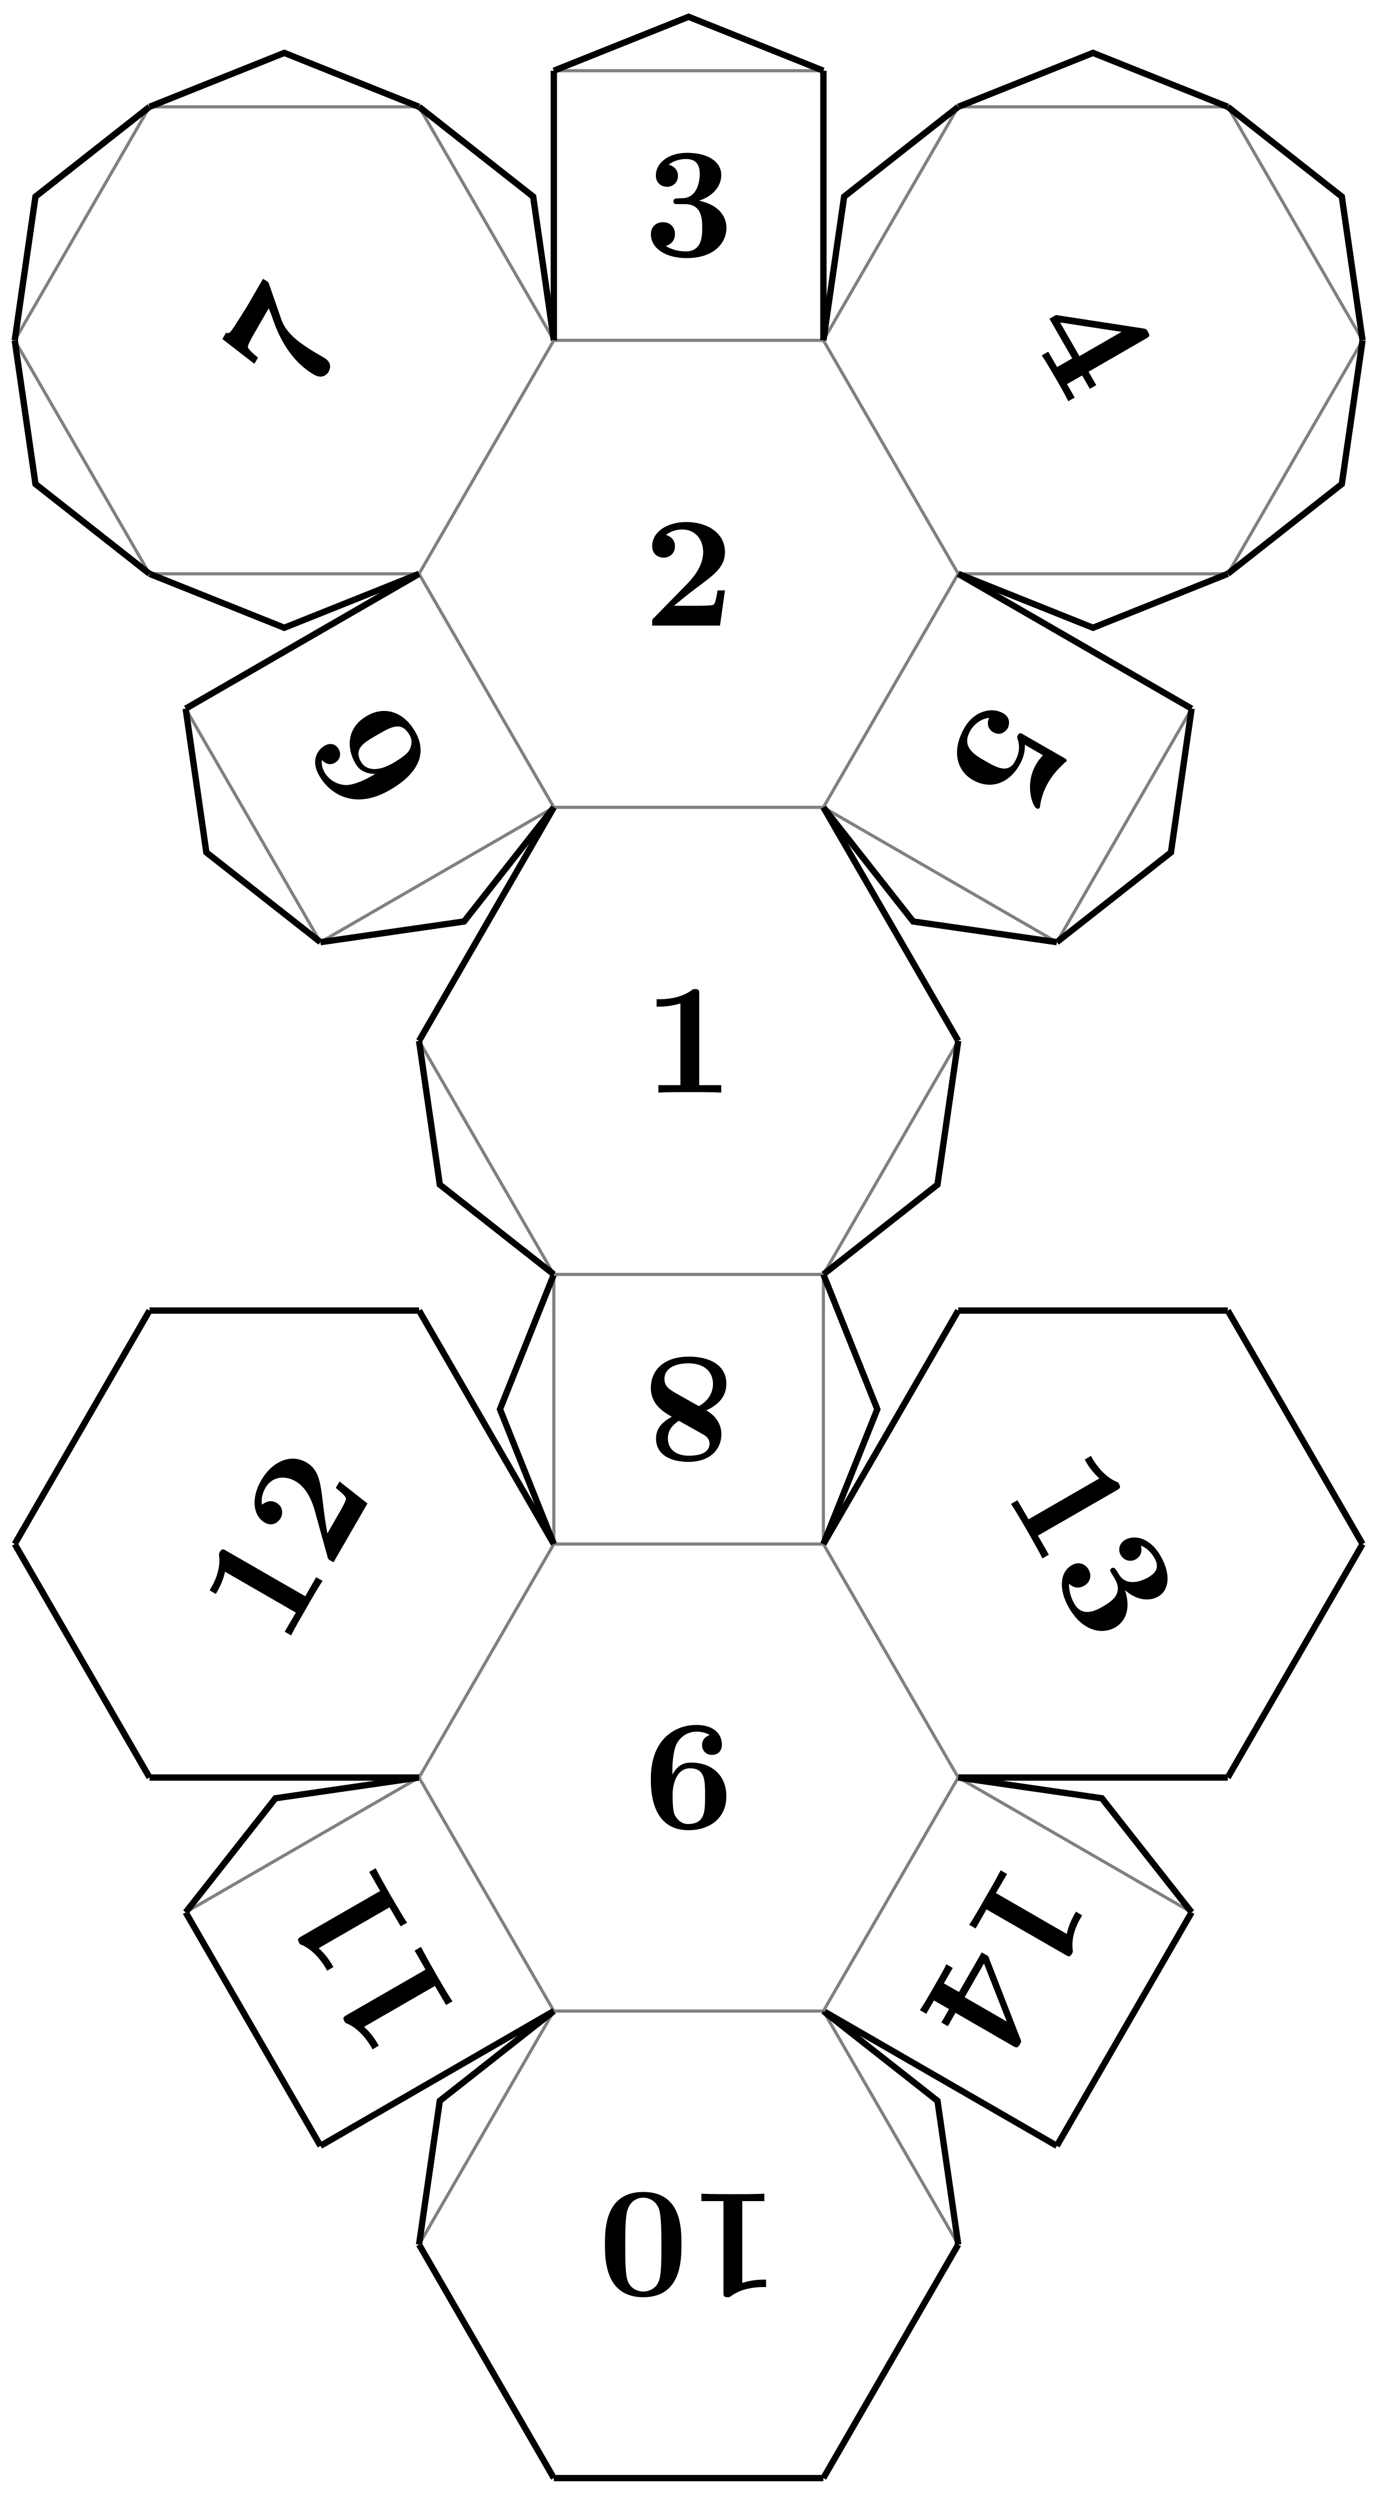 <svg xmlns="http://www.w3.org/2000/svg" xmlns:xlink="http://www.w3.org/1999/xlink" width="116.603" height="210.243" viewBox="0 0 87.452 157.682" version="1.2"><defs><symbol overflow="visible" id="a"><path style="stroke:none" d="M4.922 0v-.469h-1.39v-5.734c0-.234 0-.328-.266-.328-.11 0-.125 0-.22.078-.765.562-1.796.562-2 .562H.845v.47h.203c.156 0 .703-.016 1.297-.204v5.156H.954V0c.437-.031 1.5-.031 1.984-.031s1.546 0 1.984.031Zm0 0"/></symbol><symbol overflow="visible" id="b"><path style="stroke:none" d="M5.156-2.219h-.468c-.032.203-.125.844-.266.906-.11.063-.86.063-1.016.063H1.937c.47-.39 1-.813 1.438-1.14 1.14-.844 1.781-1.313 1.781-2.25 0-1.157-1.047-1.891-2.437-1.891-1.219 0-2.156.625-2.156 1.515 0 .594.484.735.718.735C1.61-4.281 2-4.5 2-5c0-.516-.422-.672-.563-.719.282-.234.672-.343 1.032-.343.844 0 1.312.671 1.312 1.421 0 .688-.375 1.375-1.078 2.079l-2 2.046c-.14.11-.14.141-.14.344V0h4.28Zm0 0"/></symbol><symbol overflow="visible" id="c"><path style="stroke:none" d="M5.25-1.797c0-.547-.297-1.406-1.734-1.719.687-.203 1.406-.765 1.406-1.625 0-.765-.75-1.39-2.156-1.39-1.188 0-1.97.64-1.97 1.437 0 .422.313.703.688.703a.668.668 0 0 0 .704-.687c0-.578-.547-.688-.579-.703.344-.282.782-.36 1.094-.36.828 0 .86.641.86.97 0 .124-.016 1.437-1.047 1.5-.407.015-.438.015-.485.03-.094.016-.125.11-.125.172 0 .172.11.172.282.172h.437c1.094 0 1.094.985 1.094 1.5 0 .469 0 1.484-1.031 1.484-.266 0-.782-.046-1.266-.343C1.75-.75 2-1 2-1.406c0-.453-.313-.75-.75-.75-.422 0-.766.265-.766.765 0 .907.97 1.5 2.25 1.5 1.782 0 2.516-1 2.516-1.906Zm0 0"/></symbol><symbol overflow="visible" id="d"><path style="stroke:none" d="m2.703 4.688.406-.235-.484-.844.953-.546.485.843.406-.234-.485-.844L7.61.734c.22-.125.266-.171.125-.421-.109-.188-.125-.188-.328-.22L1.922-.75l-.406.234 1.437 2.5L2 2.531l-.563-.969-.406.235c.219.312.672 1.094.89 1.469.204.343.626 1.093.782 1.421Zm.703-2.844L2.187-.281l3.876.594Zm0 0"/></symbol><symbol overflow="visible" id="u"><path style="stroke:none" d="m2.453 4.266.406-.235-.687-1.203L7.14-.032c.203-.124.28-.171.14-.405-.047-.094-.062-.11-.172-.141-.875-.39-1.39-1.281-1.5-1.453l-.093-.172-.391.234.094.172c.078.14.36.594.828 1.016L1.578 1.797.875.594.469.828c.25.36.781 1.281 1.031 1.703.234.422.766 1.344.953 1.735Zm0 0"/></symbol><symbol overflow="visible" id="v"><path style="stroke:none" d="M4.188 3.656c.468-.281 1.062-.953.609-2.36.516.485 1.36.829 2.11.407.655-.39.827-1.36.124-2.578-.593-1.031-1.547-1.375-2.234-.984-.36.218-.453.625-.266.953.235.39.657.437.953.265.5-.296.329-.812.313-.859.422.156.703.5.86.781C7.077 0 6.546.328 6.265.5 6.156.563 5 1.219 4.437.344 4.22 0 4.204-.031 4.173-.046c-.063-.095-.156-.063-.219-.032-.14.094-.094.187 0 .328l.219.375c.547.953-.313 1.438-.75 1.703-.406.235-1.297.735-1.813-.156A2.512 2.512 0 0 1 1.266.906c.265.235.593.328.953.125.39-.218.5-.64.281-1.031-.219-.36-.625-.516-1.063-.266-.78.454-.812 1.579-.171 2.688.89 1.531 2.125 1.687 2.921 1.234Zm0 0"/></symbol><symbol overflow="visible" id="i"><path style="stroke:none" d="M-.844 5.469c1 .578 2.203.343 2.938-.938.14-.234.375-.718.344-1.281l1.14.656c-.187.235-.281.313-.437.594-.735 1.266-.204 2.625.015 2.75.063.031.156.078.219-.031.016-.032.016-.032.031-.157a4.13 4.13 0 0 1 .531-1.468c.376-.64.813-1 1-1.203.079-.063.094-.047.11-.063.078-.125-.016-.187-.156-.266L2.359 2.61c-.14-.093-.25-.156-.359.032-.063.109-.047.156-.016.25.204.578.016 1.078-.187 1.437-.438.766-1.188.328-1.89-.078-.626-.36-1.5-.86-.907-1.89.125-.22.5-.72 1.188-.813-.157.312-.094.703.25.906.468.266.796-.047.921-.25.063-.11.25-.625-.28-.937-.72-.422-1.845-.157-2.454.921-.797 1.376-.531 2.672.531 3.282Zm0 0"/></symbol><symbol overflow="visible" id="y"><path style="stroke:none" d="m-2.453 4.266.406.234.688-1.203 4.968 2.86c.204.124.282.171.422-.063.047-.094.063-.11.047-.235-.125-.953.39-1.843.5-2.015l.094-.172-.39-.235-.095.172c-.078.141-.359.625-.484 1.235L-.766 2.266l.704-1.204L-.47.829c-.187.39-.719 1.313-.969 1.735-.234.421-.765 1.343-1.015 1.703Zm0 0"/></symbol><symbol overflow="visible" id="z"><path style="stroke:none" d="m-2.703 4.688.406.234.485-.844.953.547-.485.844.407.234.484-.844 3.625 2.094c.219.125.297.14.437-.11.11-.187.094-.187.016-.374L1.609 1.28l-.406-.234-1.437 2.5L-1.188 3l.563-.969-.406-.234c-.157.344-.61 1.125-.828 1.5-.204.344-.625 1.094-.844 1.39Zm2.828-.813L1.344 1.75 2.78 5.406Zm0 0"/></symbol><symbol overflow="visible" id="j"><path style="stroke:none" d="M-4.39-3.531c-1.22.703-1.329 1.937-.735 2.984.11.188.39.672 1.266.672l-.157.094C-5 .78-5.484.813-5.64.829A1.624 1.624 0 0 1-7.062.03c-.079-.156-.235-.469-.157-.781.235.281.563.328.813.172a.612.612 0 0 0 .234-.86c-.203-.343-.547-.406-.875-.218-.531.312-.875 1-.344 1.906.672 1.172 2.25 2.156 4.422.906.672-.39 1.328-.86 1.719-1.578.422-.781.25-1.531-.11-2.14-.687-1.188-1.874-1.641-3.03-.97Zm.671 1.187c.86-.5 1.516-.875 2.016.016.266.437.047.86-.047 1.015-.203.297-.828.657-.984.75-1.079.625-1.75.407-2.032-.078-.468-.828.172-1.203 1.047-1.703Zm0 0"/></symbol><symbol overflow="visible" id="r"><path style="stroke:none" d="m-2.453-4.266-.406.235.687 1.203L-7.14.032c-.203.124-.28.171-.14.405.047.094.062.11.172.141.875.39 1.39 1.281 1.5 1.453l.093.172.391-.234-.094-.172A4.282 4.282 0 0 0-6.047.78l4.469-2.578.703 1.203.406-.234c-.25-.36-.781-1.281-1.031-1.703-.234-.422-.766-1.344-.953-1.735Zm0 0"/></symbol><symbol overflow="visible" id="k"><path style="stroke:none" d="m-2.781-8.016-1.016 1.75c-.125.204-.906 1.454-1 1.547-.14.172-.219.14-.312.094l-.235.406 2.016 1.563.234-.39c-.61-.485-.656-.657-.64-.688-.016-.125.39-.829.484-.985l.828-1.437c.11.25.203.5.297.781.484 1.39 1.297 2.672 2.563 3.406.609.344.89-.14.921-.187.079-.14.266-.563-.296-.89l-.407-.235c-.406-.235-.812-.5-1.187-.781-.531-.422-.922-.875-1.094-1.391l-.781-2.25c-.047-.125-.078-.14-.375-.313Zm0 0"/></symbol><symbol overflow="visible" id="s"><path style="stroke:none" d="M2.453-4.266 2.047-4.5l-.688 1.203-4.968-2.86c-.204-.124-.282-.171-.422.063-.047.094-.063.11-.047.235.125.953-.39 1.843-.5 2.015l-.094.172.39.235.095-.172c.078-.141.359-.625.484-1.235L.766-2.266.062-1.062l.407.234c.187-.39.719-1.313.969-1.735.234-.421.765-1.343 1.015-1.703Zm0 0"/></symbol><symbol overflow="visible" id="t"><path style="stroke:none" d="m.656-5.578-.234.406c.156.14.672.531.64.688.016.125-.359.78-.437.906l-.734 1.281a29.958 29.958 0 0 1-.266-1.812c-.172-1.407-.25-2.204-1.063-2.672-1-.578-2.171-.047-2.859 1.156-.61 1.063-.531 2.188.234 2.64.516.297.875-.062 1-.265.157-.281.172-.734-.265-.984-.453-.25-.797.046-.906.125-.063-.344.03-.75.218-1.063.422-.734 1.235-.797 1.891-.422.594.344 1 1.016 1.25 1.969l.766 2.766c.03.171.062.187.234.296l.156.079 2.14-3.704Zm0 0"/></symbol><symbol overflow="visible" id="l"><path style="stroke:none" d="M-5.25 1.86c0 1.077.844 1.546 1.328 1.827-.687.36-1 .797-1 1.376 0 1.015.906 1.468 2.047 1.468 1.375 0 2.078-.797 2.078-1.75 0-.437-.187-1.062-.953-1.5.828-.375 1.266-.937 1.266-1.672 0-1.203-1.079-1.718-2.36-1.718-1.594 0-2.406.875-2.406 1.968Zm1.078 3.187c0-.484.25-.813.688-1.11l1.5.844c.156.078.437.25.437.594 0 .703-.89.766-1.297.766-.828 0-1.328-.407-1.328-1.094Zm-.219-3.734c0-.829.938-1 1.516-1 .969 0 1.547.515 1.547 1.296 0 .766-.531 1.204-.89 1.407l-1.36-.766c-.438-.25-.813-.453-.813-.938Zm0 0"/></symbol><symbol overflow="visible" id="m"><path style="stroke:none" d="M-5.25 3.281c0 .672 0 3.25 2.375 3.25 1.406 0 2.39-.812 2.39-2.14 0-1.375-.984-2.125-2.203-2.125-.359 0-.828.062-1.203.765v-.219c0-.734.094-1.312.235-1.656.172-.39.61-.843 1.297-.843.171 0 .53.03.828.218-.11.031-.485.172-.485.625 0 .344.235.625.625.625.391 0 .625-.265.625-.64 0-.688-.515-1.25-1.609-1.25-1.297 0-2.875.843-2.875 3.39Zm1.375.985c0-.625.25-1.641 1.094-1.641.953 0 .953.75.953 1.734 0 .985 0 1.782-1.078 1.782-.578 0-.813-.532-.86-.625-.109-.329-.109-.907-.109-1.25Zm0 0"/></symbol><symbol overflow="visible" id="n"><path style="stroke:none" d="M-4.922 0v.469h1.39v5.734c0 .234 0 .328.266.328.11 0 .125 0 .22-.078.765-.562 1.796-.562 2-.562h.202v-.47h-.203c-.156 0-.703.016-1.297.204V.469h1.39V0c-.437.031-1.5.031-1.984.031S-4.484.031-4.921 0Zm0 0"/></symbol><symbol overflow="visible" id="o"><path style="stroke:none" d="M-5.281 3.188c0 .953.015 3.343 2.422 3.343 2.406 0 2.406-2.375 2.406-3.343 0-1 0-3.297-2.406-3.297-2.391 0-2.422 2.296-2.422 3.296ZM-4 3.296c0-.563 0-1.469.078-1.985C-3.782.391-3.156.25-2.859.25c.359 0 .921.219 1.046.953.094.516.094 1.547.094 2.094 0 .719 0 1.375-.078 1.89-.125.891-.828.985-1.062.985-.375 0-.782-.188-.97-.625C-4 5.172-4 4.109-4 3.297Zm0 0"/></symbol><clipPath id="e"><path d="M74 3h13.18v22H74Zm0 0"/></clipPath><clipPath id="f"><path d="M71 1h16.18v27H71Zm0 0"/></clipPath><clipPath id="g"><path d="M74 18h13.18v22H74Zm0 0"/></clipPath><clipPath id="h"><path d="M71 15h16.18v27H71Zm0 0"/></clipPath><clipPath id="p"><path d="M20 135h21v22.523H20Zm0 0"/></clipPath><clipPath id="q"><path d="M46 135h21v22.523H46Zm0 0"/></clipPath><clipPath id="w"><path d="M71 77h16.18v27H71Zm0 0"/></clipPath><clipPath id="x"><path d="M71 91h16.18v27H71Zm0 0"/></clipPath></defs><use xlink:href="#a" x="40.587" y="68.918" style="fill:#000;fill-opacity:1"/><use xlink:href="#b" x="40.587" y="39.46" style="fill:#000;fill-opacity:1"/><use xlink:href="#c" x="40.587" y="16.172" style="fill:#000;fill-opacity:1"/><path style="fill:none;stroke-width:.199;stroke-linecap:butt;stroke-linejoin:miter;stroke:gray;stroke-opacity:1;stroke-miterlimit:10" d="M-.002 75.924h17.008" transform="matrix(1 0 0 -1 34.947 80.385)"/><path style="fill:none;stroke-width:.399;stroke-linecap:butt;stroke-linejoin:miter;stroke:#000;stroke-opacity:1;stroke-miterlimit:10" d="m-.002 75.924 8.504 3.402 8.504-3.402M17.006 75.924V58.916" transform="matrix(1 0 0 -1 34.947 80.385)"/><path style="fill:none;stroke-width:.199;stroke-linecap:butt;stroke-linejoin:miter;stroke:gray;stroke-opacity:1;stroke-miterlimit:10" d="M17.006 58.916H-.002" transform="matrix(1 0 0 -1 34.947 80.385)"/><path style="fill:none;stroke-width:.399;stroke-linecap:butt;stroke-linejoin:miter;stroke:#000;stroke-opacity:1;stroke-miterlimit:10" d="M-.002 58.916v17.008" transform="matrix(1 0 0 -1 34.947 80.385)"/><use xlink:href="#d" x="64.701" y="20.621" style="fill:#000;fill-opacity:1"/><g clip-path="url(#e)"><path style="fill:none;stroke-width:.199;stroke-linecap:butt;stroke-linejoin:miter;stroke:gray;stroke-opacity:1;stroke-miterlimit:10" d="m42.522 73.647 8.504-14.73" transform="matrix(1 0 0 -1 34.947 80.385)"/></g><g clip-path="url(#f)"><path style="fill:none;stroke-width:.399;stroke-linecap:butt;stroke-linejoin:miter;stroke:#000;stroke-opacity:1;stroke-miterlimit:10" d="m42.522 73.647 7.195-5.664 1.309-9.067" transform="matrix(1 0 0 -1 34.947 80.385)"/></g><g clip-path="url(#g)"><path style="fill:none;stroke-width:.199;stroke-linecap:butt;stroke-linejoin:miter;stroke:gray;stroke-opacity:1;stroke-miterlimit:10" d="M51.026 58.916 42.522 44.19" transform="matrix(1 0 0 -1 34.947 80.385)"/></g><g clip-path="url(#h)"><path style="fill:none;stroke-width:.399;stroke-linecap:butt;stroke-linejoin:miter;stroke:#000;stroke-opacity:1;stroke-miterlimit:10" d="m51.026 58.916-1.309-9.062-7.195-5.664" transform="matrix(1 0 0 -1 34.947 80.385)"/></g><path style="fill:none;stroke-width:.199;stroke-linecap:butt;stroke-linejoin:miter;stroke:gray;stroke-opacity:1;stroke-miterlimit:10" d="M42.522 44.19H25.514" transform="matrix(1 0 0 -1 34.947 80.385)"/><path style="fill:none;stroke-width:.399;stroke-linecap:butt;stroke-linejoin:miter;stroke:#000;stroke-opacity:1;stroke-miterlimit:10" d="m42.522 44.19-8.504-3.403-8.504 3.403" transform="matrix(1 0 0 -1 34.947 80.385)"/><path style="fill:none;stroke-width:.199;stroke-linecap:butt;stroke-linejoin:miter;stroke:gray;stroke-opacity:1;stroke-miterlimit:10" d="m25.514 44.19-8.508 14.726M17.006 58.916l8.508 14.73" transform="matrix(1 0 0 -1 34.947 80.385)"/><path style="fill:none;stroke-width:.399;stroke-linecap:butt;stroke-linejoin:miter;stroke:#000;stroke-opacity:1;stroke-miterlimit:10" d="m17.006 58.916 1.309 9.067 7.199 5.664" transform="matrix(1 0 0 -1 34.947 80.385)"/><path style="fill:none;stroke-width:.199;stroke-linecap:butt;stroke-linejoin:miter;stroke:gray;stroke-opacity:1;stroke-miterlimit:10" d="M25.514 73.647h17.008" transform="matrix(1 0 0 -1 34.947 80.385)"/><path style="fill:none;stroke-width:.399;stroke-linecap:butt;stroke-linejoin:miter;stroke:#000;stroke-opacity:1;stroke-miterlimit:10" d="m25.514 73.647 8.504 3.402 8.504-3.402" transform="matrix(1 0 0 -1 34.947 80.385)"/><use xlink:href="#i" x="62.225" y="43.729" style="fill:#000;fill-opacity:1"/><path style="fill:none;stroke-width:.199;stroke-linecap:butt;stroke-linejoin:miter;stroke:gray;stroke-opacity:1;stroke-miterlimit:10" d="m40.24 35.686-8.503-14.73" transform="matrix(1 0 0 -1 34.947 80.385)"/><path style="fill:none;stroke-width:.399;stroke-linecap:butt;stroke-linejoin:miter;stroke:#000;stroke-opacity:1;stroke-miterlimit:10" d="m40.24 35.686-1.304-9.067-7.2-5.664" transform="matrix(1 0 0 -1 34.947 80.385)"/><path style="fill:none;stroke-width:.199;stroke-linecap:butt;stroke-linejoin:miter;stroke:gray;stroke-opacity:1;stroke-miterlimit:10" d="m31.737 20.955-14.73 8.504" transform="matrix(1 0 0 -1 34.947 80.385)"/><path style="fill:none;stroke-width:.399;stroke-linecap:butt;stroke-linejoin:miter;stroke:#000;stroke-opacity:1;stroke-miterlimit:10" d="M31.737 20.955 22.67 22.26l-5.664 7.2" transform="matrix(1 0 0 -1 34.947 80.385)"/><path style="fill:none;stroke-width:.199;stroke-linecap:butt;stroke-linejoin:miter;stroke:gray;stroke-opacity:1;stroke-miterlimit:10" d="m17.006 29.46 8.508 14.73" transform="matrix(1 0 0 -1 34.947 80.385)"/><path style="fill:none;stroke-width:.399;stroke-linecap:butt;stroke-linejoin:miter;stroke:#000;stroke-opacity:1;stroke-miterlimit:10" d="m25.514 44.19 14.726-8.504" transform="matrix(1 0 0 -1 34.947 80.385)"/><path style="fill:none;stroke-width:.199;stroke-linecap:butt;stroke-linejoin:miter;stroke:gray;stroke-opacity:1;stroke-miterlimit:10" d="M17.006 29.46H-.002" transform="matrix(1 0 0 -1 34.947 80.385)"/><use xlink:href="#j" x="27.541" y="48.69" style="fill:#000;fill-opacity:1"/><path style="fill:none;stroke-width:.199;stroke-linecap:butt;stroke-linejoin:miter;stroke:gray;stroke-opacity:1;stroke-miterlimit:10" d="m-14.728 20.955-8.504 14.73" transform="matrix(1 0 0 -1 34.947 80.385)"/><path style="fill:none;stroke-width:.399;stroke-linecap:butt;stroke-linejoin:miter;stroke:#000;stroke-opacity:1;stroke-miterlimit:10" d="m-14.728 20.955-7.2 5.664-1.304 9.067M-23.232 35.686l14.726 8.504" transform="matrix(1 0 0 -1 34.947 80.385)"/><path style="fill:none;stroke-width:.199;stroke-linecap:butt;stroke-linejoin:miter;stroke:gray;stroke-opacity:1;stroke-miterlimit:10" d="m-8.506 44.19 8.504-14.73M-.002 29.46l-14.726-8.505" transform="matrix(1 0 0 -1 34.947 80.385)"/><path style="fill:none;stroke-width:.399;stroke-linecap:butt;stroke-linejoin:miter;stroke:#000;stroke-opacity:1;stroke-miterlimit:10" d="m-.002 29.46-5.664-7.2-9.062-1.305" transform="matrix(1 0 0 -1 34.947 80.385)"/><use xlink:href="#k" x="19.376" y="25.604" style="fill:#000;fill-opacity:1"/><path style="fill:none;stroke-width:.199;stroke-linecap:butt;stroke-linejoin:miter;stroke:gray;stroke-opacity:1;stroke-miterlimit:10" d="m-34.017 58.916 8.504 14.73" transform="matrix(1 0 0 -1 34.947 80.385)"/><path style="fill:none;stroke-width:.399;stroke-linecap:butt;stroke-linejoin:miter;stroke:#000;stroke-opacity:1;stroke-miterlimit:10" d="m-34.017 58.916 1.308 9.067 7.196 5.664" transform="matrix(1 0 0 -1 34.947 80.385)"/><path style="fill:none;stroke-width:.199;stroke-linecap:butt;stroke-linejoin:miter;stroke:gray;stroke-opacity:1;stroke-miterlimit:10" d="M-25.513 73.647h17.007" transform="matrix(1 0 0 -1 34.947 80.385)"/><path style="fill:none;stroke-width:.399;stroke-linecap:butt;stroke-linejoin:miter;stroke:#000;stroke-opacity:1;stroke-miterlimit:10" d="m-25.513 73.647 8.504 3.402 8.503-3.402" transform="matrix(1 0 0 -1 34.947 80.385)"/><path style="fill:none;stroke-width:.199;stroke-linecap:butt;stroke-linejoin:miter;stroke:gray;stroke-opacity:1;stroke-miterlimit:10" d="m-8.506 73.647 8.504-14.73" transform="matrix(1 0 0 -1 34.947 80.385)"/><path style="fill:none;stroke-width:.399;stroke-linecap:butt;stroke-linejoin:miter;stroke:#000;stroke-opacity:1;stroke-miterlimit:10" d="m-8.506 73.647 7.2-5.664 1.304-9.067" transform="matrix(1 0 0 -1 34.947 80.385)"/><path style="fill:none;stroke-width:.199;stroke-linecap:butt;stroke-linejoin:miter;stroke:gray;stroke-opacity:1;stroke-miterlimit:10" d="M-.002 58.916-8.506 44.19M-8.506 44.19h-17.007" transform="matrix(1 0 0 -1 34.947 80.385)"/><path style="fill:none;stroke-width:.399;stroke-linecap:butt;stroke-linejoin:miter;stroke:#000;stroke-opacity:1;stroke-miterlimit:10" d="m-8.506 44.19-8.503-3.403-8.504 3.403" transform="matrix(1 0 0 -1 34.947 80.385)"/><path style="fill:none;stroke-width:.199;stroke-linecap:butt;stroke-linejoin:miter;stroke:gray;stroke-opacity:1;stroke-miterlimit:10" d="m-25.513 44.19-8.504 14.726" transform="matrix(1 0 0 -1 34.947 80.385)"/><path style="fill:none;stroke-width:.399;stroke-linecap:butt;stroke-linejoin:miter;stroke:#000;stroke-opacity:1;stroke-miterlimit:10" d="m-25.513 44.19-7.196 5.664-1.308 9.062M17.006 29.46l8.508-14.731" transform="matrix(1 0 0 -1 34.947 80.385)"/><path style="fill:none;stroke-width:.199;stroke-linecap:butt;stroke-linejoin:miter;stroke:gray;stroke-opacity:1;stroke-miterlimit:10" d="M25.514 14.729 17.006-.001" transform="matrix(1 0 0 -1 34.947 80.385)"/><path style="fill:none;stroke-width:.399;stroke-linecap:butt;stroke-linejoin:miter;stroke:#000;stroke-opacity:1;stroke-miterlimit:10" d="m25.514 14.729-1.309-9.067-7.199-5.664" transform="matrix(1 0 0 -1 34.947 80.385)"/><use xlink:href="#l" x="46.315" y="85.681" style="fill:#000;fill-opacity:1"/><use xlink:href="#m" x="46.315" y="108.914" style="fill:#000;fill-opacity:1"/><g style="fill:#000;fill-opacity:1"><use xlink:href="#n" x="49.18" y="138.372"/><use xlink:href="#o" x="43.451" y="138.372"/></g><path style="fill:none;stroke-width:.399;stroke-linecap:butt;stroke-linejoin:miter;stroke:#000;stroke-opacity:1;stroke-miterlimit:10" d="M17.006-75.927H-.002" transform="matrix(1 0 0 -1 34.947 80.385)"/><g clip-path="url(#p)"><path style="fill:none;stroke-width:.399;stroke-linecap:butt;stroke-linejoin:miter;stroke:#000;stroke-opacity:1;stroke-miterlimit:10" d="m-.002-75.927-8.504 14.73" transform="matrix(1 0 0 -1 34.947 80.385)"/></g><path style="fill:none;stroke-width:.199;stroke-linecap:butt;stroke-linejoin:miter;stroke:gray;stroke-opacity:1;stroke-miterlimit:10" d="m-8.506-61.197 8.504 14.73" transform="matrix(1 0 0 -1 34.947 80.385)"/><path style="fill:none;stroke-width:.399;stroke-linecap:butt;stroke-linejoin:miter;stroke:#000;stroke-opacity:1;stroke-miterlimit:10" d="m-8.506-61.197 1.309 9.066 7.195 5.664" transform="matrix(1 0 0 -1 34.947 80.385)"/><path style="fill:none;stroke-width:.199;stroke-linecap:butt;stroke-linejoin:miter;stroke:gray;stroke-opacity:1;stroke-miterlimit:10" d="M-.002-46.467h17.008M17.006-46.467l8.508-14.73" transform="matrix(1 0 0 -1 34.947 80.385)"/><path style="fill:none;stroke-width:.399;stroke-linecap:butt;stroke-linejoin:miter;stroke:#000;stroke-opacity:1;stroke-miterlimit:10" d="m17.006-46.467 7.2-5.664 1.308-9.066" transform="matrix(1 0 0 -1 34.947 80.385)"/><g clip-path="url(#q)"><path style="fill:none;stroke-width:.399;stroke-linecap:butt;stroke-linejoin:miter;stroke:#000;stroke-opacity:1;stroke-miterlimit:10" d="m25.514-61.197-8.508-14.73" transform="matrix(1 0 0 -1 34.947 80.385)"/></g><g style="fill:#000;fill-opacity:1"><use xlink:href="#r" x="29.02" y="127.068"/><use xlink:href="#r" x="26.156" y="122.107"/></g><path style="fill:none;stroke-width:.399;stroke-linecap:butt;stroke-linejoin:miter;stroke:#000;stroke-opacity:1;stroke-miterlimit:10" d="m-14.728-54.97-8.504 14.73" transform="matrix(1 0 0 -1 34.947 80.385)"/><path style="fill:none;stroke-width:.199;stroke-linecap:butt;stroke-linejoin:miter;stroke:gray;stroke-opacity:1;stroke-miterlimit:10" d="m-23.232-40.24 14.726 8.504" transform="matrix(1 0 0 -1 34.947 80.385)"/><path style="fill:none;stroke-width:.399;stroke-linecap:butt;stroke-linejoin:miter;stroke:#000;stroke-opacity:1;stroke-miterlimit:10" d="m-23.232-40.24 5.664 7.195 9.062 1.309" transform="matrix(1 0 0 -1 34.947 80.385)"/><path style="fill:none;stroke-width:.199;stroke-linecap:butt;stroke-linejoin:miter;stroke:gray;stroke-opacity:1;stroke-miterlimit:10" d="m-8.506-31.736 8.504-14.73" transform="matrix(1 0 0 -1 34.947 80.385)"/><path style="fill:none;stroke-width:.399;stroke-linecap:butt;stroke-linejoin:miter;stroke:#000;stroke-opacity:1;stroke-miterlimit:10" d="m-.002-46.467-14.726-8.503" transform="matrix(1 0 0 -1 34.947 80.385)"/><g style="fill:#000;fill-opacity:1"><use xlink:href="#s" x="17.901" y="103.985"/><use xlink:href="#t" x="20.765" y="99.024"/></g><path style="fill:none;stroke-width:.399;stroke-linecap:butt;stroke-linejoin:miter;stroke:#000;stroke-opacity:1;stroke-miterlimit:10" d="m-34.017-17.01 8.504 14.73M-25.513-2.28h17.007M-8.506-2.28l8.504-14.73" transform="matrix(1 0 0 -1 34.947 80.385)"/><path style="fill:none;stroke-width:.199;stroke-linecap:butt;stroke-linejoin:miter;stroke:gray;stroke-opacity:1;stroke-miterlimit:10" d="m-.002-17.01-8.504-14.726" transform="matrix(1 0 0 -1 34.947 80.385)"/><path style="fill:none;stroke-width:.399;stroke-linecap:butt;stroke-linejoin:miter;stroke:#000;stroke-opacity:1;stroke-miterlimit:10" d="M-8.506-31.736h-17.007M-25.513-31.736l-8.504 14.726" transform="matrix(1 0 0 -1 34.947 80.385)"/><path style="fill:none;stroke-width:.199;stroke-linecap:butt;stroke-linejoin:miter;stroke:gray;stroke-opacity:1;stroke-miterlimit:10" d="M-.002-17.01h17.008" transform="matrix(1 0 0 -1 34.947 80.385)"/><g style="fill:#000;fill-opacity:1"><use xlink:href="#u" x="63.32" y="94.036"/><use xlink:href="#v" x="66.184" y="98.997"/></g><g clip-path="url(#w)"><path style="fill:none;stroke-width:.399;stroke-linecap:butt;stroke-linejoin:miter;stroke:#000;stroke-opacity:1;stroke-miterlimit:10" d="m42.522-2.28 8.504-14.73" transform="matrix(1 0 0 -1 34.947 80.385)"/></g><g clip-path="url(#x)"><path style="fill:none;stroke-width:.399;stroke-linecap:butt;stroke-linejoin:miter;stroke:#000;stroke-opacity:1;stroke-miterlimit:10" d="m51.026-17.01-8.504-14.726" transform="matrix(1 0 0 -1 34.947 80.385)"/></g><path style="fill:none;stroke-width:.399;stroke-linecap:butt;stroke-linejoin:miter;stroke:#000;stroke-opacity:1;stroke-miterlimit:10" d="M42.522-31.736H25.514" transform="matrix(1 0 0 -1 34.947 80.385)"/><path style="fill:none;stroke-width:.199;stroke-linecap:butt;stroke-linejoin:miter;stroke:gray;stroke-opacity:1;stroke-miterlimit:10" d="M25.514-31.736 17.006-17.01" transform="matrix(1 0 0 -1 34.947 80.385)"/><path style="fill:none;stroke-width:.399;stroke-linecap:butt;stroke-linejoin:miter;stroke:#000;stroke-opacity:1;stroke-miterlimit:10" d="m17.006-17.01 8.508 14.73M25.514-2.28h17.008" transform="matrix(1 0 0 -1 34.947 80.385)"/><g style="fill:#000;fill-opacity:1"><use xlink:href="#y" x="63.606" y="117.144"/><use xlink:href="#z" x="60.742" y="122.105"/></g><path style="fill:none;stroke-width:.399;stroke-linecap:butt;stroke-linejoin:miter;stroke:#000;stroke-opacity:1;stroke-miterlimit:10" d="m40.24-40.24-8.503-14.73M31.737-54.97l-14.73 8.503" transform="matrix(1 0 0 -1 34.947 80.385)"/><path style="fill:none;stroke-width:.199;stroke-linecap:butt;stroke-linejoin:miter;stroke:gray;stroke-opacity:1;stroke-miterlimit:10" d="m17.006-46.467 8.508 14.73M25.514-31.736 40.24-40.24" transform="matrix(1 0 0 -1 34.947 80.385)"/><path style="fill:none;stroke-width:.399;stroke-linecap:butt;stroke-linejoin:miter;stroke:#000;stroke-opacity:1;stroke-miterlimit:10" d="m25.514-31.736 9.062-1.309 5.664-7.195" transform="matrix(1 0 0 -1 34.947 80.385)"/><path style="fill:none;stroke-width:.199;stroke-linecap:butt;stroke-linejoin:miter;stroke:gray;stroke-opacity:1;stroke-miterlimit:10" d="M-.002-17.01V-.002" transform="matrix(1 0 0 -1 34.947 80.385)"/><path style="fill:none;stroke-width:.399;stroke-linecap:butt;stroke-linejoin:miter;stroke:#000;stroke-opacity:1;stroke-miterlimit:10" d="M-.002-17.01-3.4-8.506-.002-.002" transform="matrix(1 0 0 -1 34.947 80.385)"/><path style="fill:none;stroke-width:.199;stroke-linecap:butt;stroke-linejoin:miter;stroke:gray;stroke-opacity:1;stroke-miterlimit:10" d="M-.002-.002h17.008M17.006-.002V-17.01" transform="matrix(1 0 0 -1 34.947 80.385)"/><path style="fill:none;stroke-width:.399;stroke-linecap:butt;stroke-linejoin:miter;stroke:#000;stroke-opacity:1;stroke-miterlimit:10" d="m17.006-.002 3.402-8.504-3.402-8.504" transform="matrix(1 0 0 -1 34.947 80.385)"/><path style="fill:none;stroke-width:.199;stroke-linecap:butt;stroke-linejoin:miter;stroke:gray;stroke-opacity:1;stroke-miterlimit:10" d="m-.002-.002-8.504 14.73" transform="matrix(1 0 0 -1 34.947 80.385)"/><path style="fill:none;stroke-width:.399;stroke-linecap:butt;stroke-linejoin:miter;stroke:#000;stroke-opacity:1;stroke-miterlimit:10" d="m-.002-.002-7.195 5.664-1.309 9.067M-8.506 14.729l8.504 14.73" transform="matrix(1 0 0 -1 34.947 80.385)"/></svg>